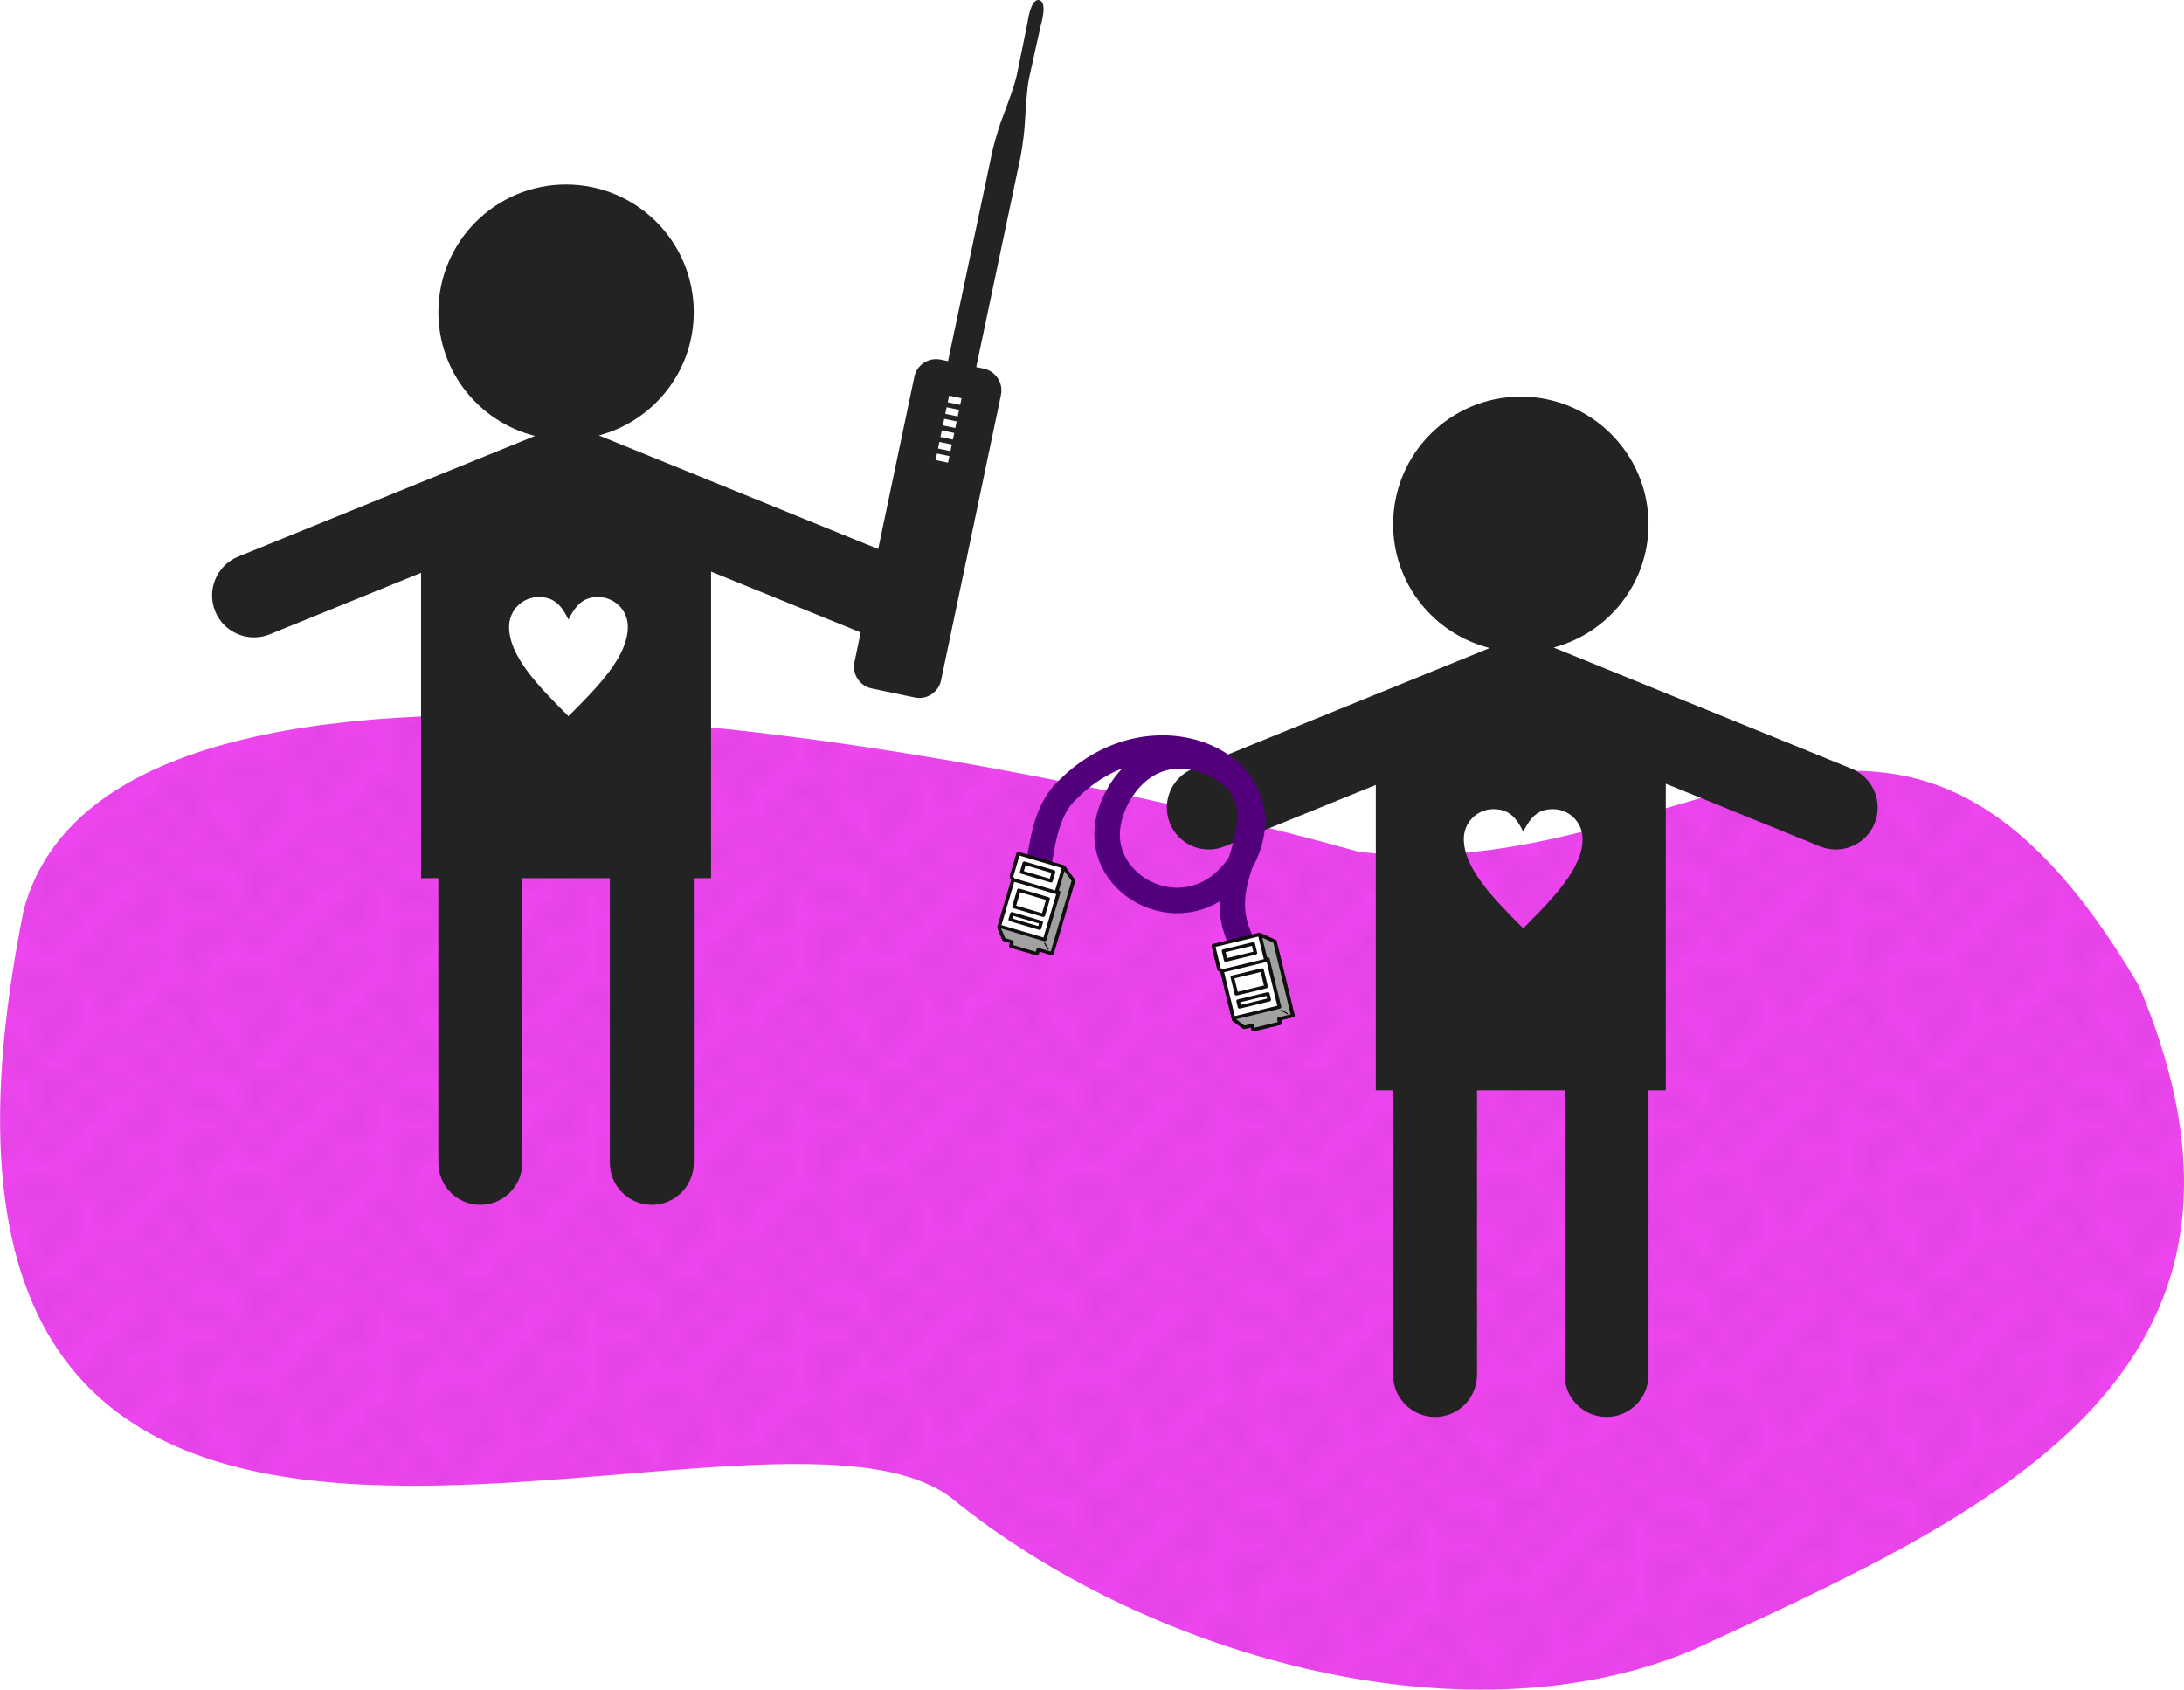 <?xml version="1.0" encoding="UTF-8" standalone="no"?>
<!-- Created with Inkscape (http://www.inkscape.org/) -->

<svg
   xmlns:osb="http://www.openswatchbook.org/uri/2009/osb"
   xmlns:dc="http://purl.org/dc/elements/1.1/"
   xmlns:cc="http://creativecommons.org/ns#"
   xmlns:rdf="http://www.w3.org/1999/02/22-rdf-syntax-ns#"
   xmlns:svg="http://www.w3.org/2000/svg"
   xmlns="http://www.w3.org/2000/svg"
   xmlns:sodipodi="http://sodipodi.sourceforge.net/DTD/sodipodi-0.dtd"
   xmlns:inkscape="http://www.inkscape.org/namespaces/inkscape"
   width="1041.573"
   height="806.273"
   id="svg2"
   version="1.1"
   inkscape:version="0.92.1 r15371"
   sodipodi:docname="Pair_of_installers.svg"
   inkscape:export-filename="/home/james/Documents/graphics/CommunityTechResources/Pair_of_installers.png"
   inkscape:export-xdpi="71.129997"
   inkscape:export-ydpi="71.129997">
  <defs
     id="defs4">
    <pattern
       inkscape:isstock="true"
       inkscape:stockid="Polka dots, medium"
       id="Polkadots-med"
       patternTransform="translate(0,0) scale(10,10)"
       height="10"
       width="10"
       patternUnits="userSpaceOnUse"
       inkscape:collect="always">
      <circle
         id="circle5722"
         r="0.15"
         cy="0.810"
         cx="2.567"
         style="fill:black;stroke:none" />
      <circle
         id="circle5724"
         r="0.15"
         cy="2.33"
         cx="3.048"
         style="fill:black;stroke:none" />
      <circle
         id="circle5726"
         r="0.15"
         cy="2.415"
         cx="4.418"
         style="fill:black;stroke:none" />
      <circle
         id="circle5728"
         r="0.15"
         cy="3.029"
         cx="1.844"
         style="fill:black;stroke:none" />
      <circle
         id="circle5730"
         r="0.15"
         cy="1.363"
         cx="6.08"
         style="fill:black;stroke:none" />
      <circle
         id="circle5732"
         r="0.15"
         cy="4.413"
         cx="5.819"
         style="fill:black;stroke:none" />
      <circle
         id="circle5734"
         r="0.15"
         cy="4.048"
         cx="4.305"
         style="fill:black;stroke:none" />
      <circle
         id="circle5736"
         r="0.15"
         cy="3.045"
         cx="5.541"
         style="fill:black;stroke:none" />
      <circle
         id="circle5738"
         r="0.15"
         cy="5.527"
         cx="4.785"
         style="fill:black;stroke:none" />
      <circle
         id="circle5740"
         r="0.15"
         cy="5.184"
         cx="2.667"
         style="fill:black;stroke:none" />
      <circle
         id="circle5742"
         r="0.15"
         cy="1.448"
         cx="7.965"
         style="fill:black;stroke:none" />
      <circle
         id="circle5744"
         r="0.15"
         cy="5.049"
         cx="7.047"
         style="fill:black;stroke:none" />
      <circle
         id="circle5746"
         r="0.15"
         cy="0.895"
         cx="4.340"
         style="fill:black;stroke:none" />
      <circle
         id="circle5748"
         r="0.15"
         cy="0.340"
         cx="7.125"
         style="fill:black;stroke:none" />
      <circle
         id="circle5750"
         r="0.15"
         cy="1.049"
         cx="9.553"
         style="fill:black;stroke:none" />
      <circle
         id="circle5752"
         r="0.15"
         cy="2.689"
         cx="7.006"
         style="fill:black;stroke:none" />
      <circle
         id="circle5754"
         r="0.15"
         cy="2.689"
         cx="8.909"
         style="fill:black;stroke:none" />
      <circle
         id="circle5756"
         r="0.15"
         cy="4.407"
         cx="9.315"
         style="fill:black;stroke:none" />
      <circle
         id="circle5758"
         r="0.15"
         cy="3.870"
         cx="7.820"
         style="fill:black;stroke:none" />
      <circle
         id="circle5760"
         r="0.15"
         cy="5.948"
         cx="8.270"
         style="fill:black;stroke:none" />
      <circle
         id="circle5762"
         r="0.15"
         cy="7.428"
         cx="7.973"
         style="fill:black;stroke:none" />
      <circle
         id="circle5764"
         r="0.15"
         cy="8.072"
         cx="9.342"
         style="fill:black;stroke:none" />
      <circle
         id="circle5766"
         r="0.15"
         cy="9.315"
         cx="8.206"
         style="fill:black;stroke:none" />
      <circle
         id="circle5768"
         r="0.15"
         cy="9.475"
         cx="9.682"
         style="fill:black;stroke:none" />
      <circle
         id="circle5770"
         r="0.15"
         cy="6.186"
         cx="9.688"
         style="fill:black;stroke:none" />
      <circle
         id="circle5772"
         r="0.15"
         cy="6.296"
         cx="3.379"
         style="fill:black;stroke:none" />
      <circle
         id="circle5774"
         r="0.15"
         cy="8.204"
         cx="2.871"
         style="fill:black;stroke:none" />
      <circle
         id="circle5776"
         r="0.15"
         cy="8.719"
         cx="4.59"
         style="fill:black;stroke:none" />
      <circle
         id="circle5778"
         r="0.15"
         cy="9.671"
         cx="3.181"
         style="fill:black;stroke:none" />
      <circle
         id="circle5780"
         r="0.15"
         cy="7.315"
         cx="5.734"
         style="fill:black;stroke:none" />
      <circle
         id="circle5782"
         r="0.15"
         cy="6.513"
         cx="6.707"
         style="fill:black;stroke:none" />
      <circle
         id="circle5784"
         r="0.15"
         cy="9.670"
         cx="5.730"
         style="fill:black;stroke:none" />
      <circle
         id="circle5786"
         r="0.15"
         cy="8.373"
         cx="6.535"
         style="fill:black;stroke:none" />
      <circle
         id="circle5788"
         r="0.15"
         cy="7.154"
         cx="4.37"
         style="fill:black;stroke:none" />
      <circle
         id="circle5790"
         r="0.15"
         cy="7.25"
         cx="0.622"
         style="fill:black;stroke:none" />
      <circle
         id="circle5792"
         r="0.15"
         cy="5.679"
         cx="0.831"
         style="fill:black;stroke:none" />
      <circle
         id="circle5794"
         r="0.15"
         cy="8.519"
         cx="1.257"
         style="fill:black;stroke:none" />
      <circle
         id="circle5796"
         r="0.15"
         cy="6.877"
         cx="1.989"
         style="fill:black;stroke:none" />
      <circle
         id="circle5798"
         r="0.15"
         cy="3.181"
         cx="0.374"
         style="fill:black;stroke:none" />
      <circle
         id="circle5800"
         r="0.15"
         cy="1.664"
         cx="1.166"
         style="fill:black;stroke:none" />
      <circle
         id="circle5802"
         r="0.15"
         cy="0.093"
         cx="1.151"
         style="fill:black;stroke:none" />
      <circle
         id="circle5804"
         r="0.15"
         cy="10.093"
         cx="1.151"
         style="fill:black;stroke:none" />
      <circle
         id="circle5806"
         r="0.15"
         cy="4.451"
         cx="1.302"
         style="fill:black;stroke:none" />
      <circle
         id="circle5808"
         r="0.15"
         cy="3.763"
         cx="3.047"
         style="fill:black;stroke:none" />
    </pattern>
    <linearGradient
       id="linearGradient5446"
       osb:paint="solid">
      <stop
         style="stop-color:#000000;stop-opacity:1;"
         offset="0"
         id="stop5444" />
    </linearGradient>
    <clipPath
       id="clipPath3058"
       clipPathUnits="userSpaceOnUse">
      <path
         id="path3060"
         d="M 0,0 H 652.8 V 844.8 H 0 Z"
         inkscape:connector-curvature="0"
         style="stroke-width:1.067" />
    </clipPath>
    <clipPath
       clipPathUnits="userSpaceOnUse"
       id="clipPath18">
      <path
         d="M 0,792 H 612 V 0 H 0 Z"
         id="path20"
         inkscape:connector-curvature="0" />
    </clipPath>
    <clipPath
       clipPathUnits="userSpaceOnUse"
       id="clipPath56">
      <path
         d="M 0,792 H 612 V 0 H 0 Z"
         id="path58"
         inkscape:connector-curvature="0" />
    </clipPath>
    <clipPath
       clipPathUnits="userSpaceOnUse"
       id="clipPath764">
      <path
         d="m 60.155,472.06 h 69.989 v 66.345 H 60.155 Z"
         id="path766"
         inkscape:connector-curvature="0" />
    </clipPath>
    <clipPath
       clipPathUnits="userSpaceOnUse"
       id="clipPath778">
      <path
         d="m 36.4,393.12 h 131.681 v 76.32 H 36.4 Z"
         id="path780"
         inkscape:connector-curvature="0" />
    </clipPath>
    <clipPath
       clipPathUnits="userSpaceOnUse"
       id="clipPath790">
      <path
         d="m 36.8,315.8 h 131.68 v 76.32 H 36.8 Z"
         id="path792"
         inkscape:connector-curvature="0" />
    </clipPath>
    <clipPath
       clipPathUnits="userSpaceOnUse"
       id="clipPath840">
      <path
         d="m 69.28,123.822 34.642,-28.052 24.045,29.694 -34.641,28.052 z"
         id="path842"
         inkscape:connector-curvature="0" />
    </clipPath>
    <clipPath
       clipPathUnits="userSpaceOnUse"
       id="clipPath868">
      <path
         d="M 36,239.48 H 168.48 V 315.8 H 36 Z"
         id="path870"
         inkscape:connector-curvature="0" />
    </clipPath>
    <clipPath
       clipPathUnits="userSpaceOnUse"
       id="clipPath934">
      <path
         d="m 54.72,168.729 h 65.071 v 62.585 H 54.72 Z"
         id="path936"
         inkscape:connector-curvature="0" />
    </clipPath>
  </defs>
  <sodipodi:namedview
     id="base"
     pagecolor="#ffffff"
     bordercolor="#666666"
     borderopacity="1.0"
     inkscape:pageopacity="0.0"
     inkscape:pageshadow="2"
     inkscape:zoom="0.35000001"
     inkscape:cx="112.15786"
     inkscape:cy="663.55094"
     inkscape:document-units="px"
     inkscape:current-layer="layer1"
     showgrid="true"
     fit-margin-top="0"
     fit-margin-left="0"
     fit-margin-right="0"
     fit-margin-bottom="0"
     inkscape:window-width="1362"
     inkscape:window-height="729"
     inkscape:window-x="0"
     inkscape:window-y="18"
     inkscape:window-maximized="0"
     inkscape:pagecheckerboard="true" />
  <g
     inkscape:label="Layer 1"
     inkscape:groupmode="layer"
     id="layer1"
     transform="translate(529.415,-216.065)">
    <g
       id="g5484"
       transform="translate(947.81,158.476)"
       inkscape:export-filename="/home/andygunn/Commotion/Construction Kit/Graphic Assets/Pair_of_installers.png"
       inkscape:export-xdpi="27.59"
       inkscape:export-ydpi="27.59"
       style="fill-rule:nonzero;stroke:none;stroke-opacity:1">
      <path
         sodipodi:nodetypes="cccccc"
         inkscape:connector-curvature="0"
         id="path3033-4"
         d="m -828.902,463.968 c -160.387,-44.774 -593.159,-134.076 -636.952,27.429 -86.265,427.663 345.74,209.066 441.905,280.381 90.172,73.907 242.359,119.418 353.524,73.143 140.758,-64.934 291.6,-130.826 213.333,-316.952 -115.613,-197.286 -212.741,-46.408 -371.81,-64 z"
         style="fill:#ed45ef;fill-opacity:1;fill-rule:nonzero;stroke:none;stroke-width:1.067;stroke-opacity:1"
         inkscape:export-xdpi="27.59"
         inkscape:export-ydpi="27.59" />
      <path
         sodipodi:nodetypes="cccccc"
         inkscape:connector-curvature="0"
         id="path3033"
         d="M -828.952,464.234 C -989.339,419.46 -1422.111,330.158 -1465.905,491.663 -1552.17,919.326 -1120.165,700.729 -1024,772.043 c 90.172,73.907 242.359,119.418 353.524,73.143 140.758,-64.934 291.6,-130.826 213.333,-316.952 -115.613,-197.286 -212.741,-46.408 -371.81,-64 z"
         style="fill:url(#Polkadots-med);fill-opacity:1;stroke:none;stroke-width:1.067;fill-rule:nonzero;stroke-opacity:1" />
    </g>
    <path
       style="fill:#232323;fill-opacity:1;fill-rule:nonzero;stroke:none;stroke-width:2.313"
       d="M 495.111 0.002 C 491.403 0.127 490.111 10.316 490.111 10.316 C 490.111 10.316 486.073 30.528 484.916 35.838 C 483.762 41.146 480.992 48.305 478.014 56.314 C 475.032 64.321 473.275 72.07 473.275 72.07 L 452.125 172.283 L 448.607 171.547 C 442.877 170.345 437.259 174.014 436.057 179.744 L 407.502 315.85 C 406.3 321.58 409.969 327.198 415.699 328.4 L 436.256 332.713 C 441.986 333.915 447.608 330.248 448.811 324.518 L 477.367 188.41 C 478.569 182.68 474.894 177.062 469.164 175.859 L 465.57 175.105 L 486.674 74.973 C 486.674 74.973 488.23 67.182 488.768 58.658 C 489.309 50.13 489.701 42.46 490.807 37.145 C 491.914 31.822 496.461 11.719 496.461 11.719 C 496.461 11.719 499.633 1.244 495.756 0.131 L 495.479 0.021 C 495.354 0.004 495.231 -0.002 495.111 0.002 z M 452.635 188.742 L 458.57 189.986 L 457.91 193.131 L 451.977 191.887 L 452.635 188.742 z M 451.477 194.262 L 457.412 195.506 L 456.752 198.646 L 450.818 197.402 L 451.477 194.262 z M 450.32 199.773 L 456.254 201.02 L 455.596 204.164 L 449.66 202.92 L 450.32 199.773 z M 449.162 205.295 L 455.098 206.539 L 454.438 209.68 L 448.504 208.434 L 449.162 205.295 z M 448.006 210.807 L 453.939 212.053 L 453.281 215.191 L 447.348 213.947 L 448.006 210.807 z M 446.85 216.322 L 452.783 217.566 L 452.123 220.711 L 446.189 219.467 L 446.85 216.322 z "
       transform="translate(-529.415,216.065)"
       id="path3064" />
    <path
       style="fill:#232323;fill-opacity:1;fill-rule:nonzero;stroke:none;stroke-width:8.747"
       d="M 269.941 88.014 C 236.325 88.014 209.068 115.28 209.068 148.922 C 209.068 177.456 228.699 201.326 255.15 207.939 L 232.793 217.037 C 232.268 217.256 231.725 217.457 231.209 217.676 L 113.609 265.506 C 103.375 269.678 98.46 281.364 102.615 291.572 C 106.779 301.824 118.465 306.733 128.682 302.561 L 200.803 273.248 L 200.803 418.916 L 209.053 418.916 L 209.053 554.719 C 209.053 565.758 218.018 574.725 229.057 574.725 C 240.113 574.725 249.07 565.758 249.07 554.719 L 249.07 418.916 L 290.848 418.916 L 290.848 554.719 C 290.848 565.758 299.806 574.725 310.854 574.725 C 321.901 574.725 330.867 565.758 330.867 554.719 L 330.867 418.916 L 339.107 418.916 L 339.107 272.67 L 412.629 302.561 C 422.846 306.733 434.532 301.824 438.695 291.572 C 442.85 281.364 437.925 269.678 427.699 265.506 L 285.607 207.721 C 311.648 200.793 330.857 177.141 330.857 148.922 C 330.857 115.28 303.592 88.014 269.941 88.014 z M 256.939 284.809 C 264.007 284.809 267.664 288.448 271.102 295.533 C 274.74 288.448 278.196 284.809 285.264 284.809 C 293.11 284.809 299.426 291.132 299.426 298.979 C 299.426 313.14 285.263 327.487 271.102 341.648 C 256.94 327.487 242.777 313.14 242.777 298.979 C 242.777 291.132 249.084 284.809 256.939 284.809 z "
       id="path1946"
       transform="translate(-529.415,216.065)" />
    <path
       style="fill:#232323;fill-opacity:1;fill-rule:nonzero;stroke:none;stroke-width:8.747"
       d="M 725.275 189.195 C 691.659 189.195 664.402 216.461 664.402 250.104 C 664.402 278.637 684.031 302.508 710.482 309.121 L 688.125 318.219 C 687.6 318.437 687.057 318.639 686.541 318.857 L 568.943 366.688 C 558.709 370.86 553.792 382.546 557.947 392.754 C 562.111 403.006 573.797 407.913 584.014 403.74 L 656.137 374.428 L 656.137 520.098 L 664.385 520.098 L 664.385 655.9 C 664.385 666.939 673.35 675.904 684.389 675.904 C 695.445 675.904 704.404 666.939 704.404 655.9 L 704.404 520.098 L 746.18 520.098 L 746.18 655.9 C 746.18 666.939 755.138 675.904 766.186 675.904 C 777.233 675.904 786.199 666.939 786.199 655.9 L 786.199 520.098 L 794.439 520.098 L 794.439 373.852 L 867.961 403.74 C 878.178 407.913 889.864 403.006 894.027 392.754 C 898.182 382.546 893.259 370.86 883.033 366.688 L 740.941 308.902 C 766.982 301.974 786.191 278.322 786.191 250.104 C 786.191 216.461 758.926 189.195 725.275 189.195 z M 712.273 385.988 C 719.341 385.988 722.996 389.628 726.434 396.713 C 730.072 389.628 733.528 385.988 740.596 385.988 C 748.442 385.988 754.758 392.314 754.758 400.16 C 754.758 414.322 740.595 428.666 726.434 442.828 C 712.272 428.666 698.111 414.322 698.111 400.16 C 698.111 392.314 704.418 385.988 712.273 385.988 z "
       transform="translate(-529.415,216.065)"
       id="path1946-4" />
    <path
       style="fill:none;stroke:#52007b;stroke-width:12.189;stroke-linecap:round;stroke-linejoin:miter;stroke-miterlimit:4;stroke-dasharray:none;stroke-opacity:1"
       d="M 62.387,664.89 C 55.012,649.135 58.907,637.405 63.09,624.902 68.947,605.325 69.404,592.117 52.331,581.854 18.5,564.478 0.085,594.924 -1.257,611.038 -4.549,641.498 39.755,662.08 62.094,627.901 87.727,582.499 21.99,550.386 -20.143,592.718 -31.611,603.193 -32.415,621.629 -34.56,630.842"
       id="path4103"
       inkscape:connector-curvature="0"
       sodipodi:nodetypes="ccccccc" />
    <g
       id="g4109"
       transform="matrix(-0.694,0.169,-0.169,-0.694,327.292,968.221)">
      <rect
         y="451.617"
         x="245.319"
         height="32.15"
         width="31.396"
         id="rect4105"
         style="fill:#ffffff;fill-opacity:1;stroke:none;stroke-width:1.067" />
      <rect
         y="484.049"
         x="246.45"
         height="17.536"
         width="31.584"
         id="rect4107"
         style="fill:#ffffff;fill-opacity:1;stroke:none;stroke-width:1.067" />
      <g
         transform="rotate(90.389,344.263,422.608)"
         id="g4015">
        <path
           style="fill:#a1a1a1;fill-opacity:1;stroke:none;stroke-width:1.067"
           d="m 373.969,522.229 32.366,-0.361 1.091,-1.585 h 15.032 l -5.296,7.808 -50.497,0.275 -0.369,-9.481 -2.839,-0.252 -0.228,-17.196 2.95,-0.644 0.275,-5.615 6.583,-4.824 0.086,30.551 z"
           id="path3245"
           inkscape:connector-curvature="0"
           sodipodi:nodetypes="cccccccccccccc" />
        <g
           id="g3212">
          <g
             transform="matrix(0.695,-0.004,0.004,0.745,361.772,487.035)"
             id="g872">
            <g
               transform="translate(13.057,46.746)"
               id="g874">
              <path
                 inkscape:connector-curvature="0"
                 id="path876"
                 style="fill:#100f0d;fill-opacity:1;fill-rule:nonzero;stroke:none;stroke-width:1.067"
                 d="m 0,0 -4.526,4.526 c -0.208,0.209 -0.208,0.546 0,0.754 0.105,0.105 0.241,0.157 0.378,0.157 0.137,0 0.273,-0.052 0.377,-0.157 L 0.754,0.754 c 0.208,-0.208 0.208,-0.546 0,-0.754 C 0.546,-0.208 0.208,-0.208 0,0" />
            </g>
          </g>
          <g
             transform="matrix(0.695,-0.004,0.004,0.745,361.772,487.035)"
             id="g878">
            <g
               transform="translate(87.467,42.667)"
               id="g880">
              <path
                 inkscape:connector-curvature="0"
                 id="path882"
                 style="fill:#100f0d;fill-opacity:1;fill-rule:nonzero;stroke:none;stroke-width:1.067"
                 d="M 0,0 H -21.954 C -22.107,0 -22.256,0.022 -22.4,0.064 v -37.836 c 0.075,-0.07 0.148,-0.143 0.209,-0.227 l 1.057,-1.468 H 0 Z M -9.123,11.733 H -80 V 0.533 c 0,-0.883 -0.716,-1.6 -1.6,-1.6 h -2.667 V -22.4 H -81.6 c 0.884,0 1.6,-0.717 1.6,-1.6 v -6.806 l 7.807,-6.029 0.001,40.342 c 0,0.883 0.716,1.6 1.6,1.6 h 47.466 c 0.884,0 1.6,-0.717 1.6,-1.6 0,-0.037 -0.007,-0.071 -0.011,-0.108 L -21.324,3.2 H -1.967 Z M -25.6,-37.333 V 1.907 h -43.392 l -0.001,-39.241 z m 27.2,-5.333 h -23.554 c -0.514,0 -0.998,0.247 -1.298,0.666 l -1.057,1.468 h -45.537 -1.492 -0.755 c -0.354,0 -0.699,0.117 -0.978,0.333 l -9.506,7.342 c -0.393,0.304 -0.622,0.771 -0.622,1.267 V -25.6 h -2.667 c -0.884,0 -1.6,0.717 -1.6,1.6 V 0.533 c 0,0.883 0.716,1.6 1.6,1.6 H -83.2 V 13.333 c 0,0.883 0.716,1.6 1.6,1.6 h 73.222 c 0.474,0 0.923,-0.209 1.227,-0.572 L 2.826,2.466 C 3.068,2.177 3.2,1.813 3.2,1.438 V -41.067 c 0,-0.883 -0.716,-1.6 -1.6,-1.6" />
            </g>
          </g>
          <g
             transform="matrix(0.695,-0.004,0.004,0.745,361.772,487.035)"
             id="g884">
            <g
               transform="translate(27.545,13.035)"
               id="g886">
              <path
                 inkscape:connector-curvature="0"
                 id="path888"
                 style="fill:#100f0d;fill-opacity:1;fill-rule:nonzero;stroke:none;stroke-width:1.067"
                 d="m 0,0 h 2.658 v 24.177 h -2.659 z m -1.601,27.377 h 5.859 c 0.883,0 1.6,-0.717 1.6,-1.6 V -1.6 c 0,-0.423 -0.169,-0.831 -0.468,-1.132 C 5.089,-3.031 4.683,-3.2 4.258,-3.2 H -1.6 c -0.884,0 -1.6,0.717 -1.6,1.6 l -0.001,27.377 c 0,0.425 0.17,0.831 0.469,1.132 0.3,0.3 0.707,0.468 1.131,0.468" />
            </g>
          </g>
          <g
             transform="matrix(0.695,-0.004,0.004,0.745,361.772,487.035)"
             id="g890">
            <g
               transform="translate(40.481,13.035)"
               id="g892">
              <path
                 inkscape:connector-curvature="0"
                 id="path894"
                 style="fill:#100f0d;fill-opacity:1;fill-rule:nonzero;stroke:none;stroke-width:1.067"
                 d="M 0,0 13.325,-0.001 V 24.178 L 0,24.177 Z m -1.6,27.377 16.525,0.001 c 0.425,0 0.831,-0.169 1.132,-0.468 0.3,-0.301 0.468,-0.707 0.468,-1.132 V -1.601 c 0,-0.423 -0.169,-0.831 -0.468,-1.131 -0.301,-0.301 -0.707,-0.469 -1.132,-0.469 L -1.6,-3.2 c -0.884,0 -1.6,0.717 -1.6,1.6 v 27.377 c 0,0.883 0.716,1.6 1.6,1.6" />
            </g>
          </g>
          <g
             transform="matrix(0.695,-0.004,0.004,0.745,361.772,487.035)"
             id="g896">
            <g
               transform="translate(80.239,10.874)"
               id="g898">
              <path
                 inkscape:connector-curvature="0"
                 id="path900"
                 style="fill:#100f0d;fill-opacity:1;fill-rule:nonzero;stroke:none;stroke-width:1.067"
                 d="M 0,0 V 24.178 H -5.858 V 0 Z M -7.458,27.378 H 1.6 c 0.007,-0.001 0.015,-0.001 0.022,0 0.883,0 1.6,-0.717 1.6,-1.6 0,-0.09 -0.007,-0.177 -0.022,-0.261 V -1.6 c 0,-0.883 -0.716,-1.6 -1.6,-1.6 h -9.058 c -0.425,0 -0.831,0.169 -1.132,0.469 C -8.89,-2.431 -9.058,-2.023 -9.058,-1.6 v 27.378 c 0,0.883 0.717,1.6 1.6,1.6" />
            </g>
          </g>
        </g>
      </g>
    </g>
    <g
       transform="matrix(-0.694,0.169,-0.169,-0.694,327.292,968.221)"
       id="g4131">
      <rect
         style="fill:#ffffff;fill-opacity:1;stroke:none;stroke-width:1.067"
         id="rect4133"
         width="31.396"
         height="32.15"
         x="245.319"
         y="451.617" />
      <rect
         style="fill:#ffffff;fill-opacity:1;stroke:none;stroke-width:1.067"
         id="rect4135"
         width="31.584"
         height="17.536"
         x="246.45"
         y="484.049" />
      <g
         id="g4137"
         transform="rotate(90.389,344.263,422.608)">
        <path
           sodipodi:nodetypes="cccccccccccccc"
           inkscape:connector-curvature="0"
           id="path4139"
           d="m 373.969,522.229 32.366,-0.361 1.091,-1.585 h 15.032 l -5.296,7.808 -50.497,0.275 -0.369,-9.481 -2.839,-0.252 -0.228,-17.196 2.95,-0.644 0.275,-5.615 6.583,-4.824 0.086,30.551 z"
           style="fill:#a1a1a1;fill-opacity:1;stroke:none;stroke-width:1.067" />
        <g
           id="g4141">
          <g
             id="g4143"
             transform="matrix(0.695,-0.004,0.004,0.745,361.772,487.035)">
            <g
               id="g4145"
               transform="translate(13.057,46.746)">
              <path
                 d="m 0,0 -4.526,4.526 c -0.208,0.209 -0.208,0.546 0,0.754 0.105,0.105 0.241,0.157 0.378,0.157 0.137,0 0.273,-0.052 0.377,-0.157 L 0.754,0.754 c 0.208,-0.208 0.208,-0.546 0,-0.754 C 0.546,-0.208 0.208,-0.208 0,0"
                 style="fill:#100f0d;fill-opacity:1;fill-rule:nonzero;stroke:none;stroke-width:1.067"
                 id="path4147"
                 inkscape:connector-curvature="0" />
            </g>
          </g>
          <g
             id="g4149"
             transform="matrix(0.695,-0.004,0.004,0.745,361.772,487.035)">
            <g
               id="g4151"
               transform="translate(87.467,42.667)">
              <path
                 d="M 0,0 H -21.954 C -22.107,0 -22.256,0.022 -22.4,0.064 v -37.836 c 0.075,-0.07 0.148,-0.143 0.209,-0.227 l 1.057,-1.468 H 0 Z M -9.123,11.733 H -80 V 0.533 c 0,-0.883 -0.716,-1.6 -1.6,-1.6 h -2.667 V -22.4 H -81.6 c 0.884,0 1.6,-0.717 1.6,-1.6 v -6.806 l 7.807,-6.029 0.001,40.342 c 0,0.883 0.716,1.6 1.6,1.6 h 47.466 c 0.884,0 1.6,-0.717 1.6,-1.6 0,-0.037 -0.007,-0.071 -0.011,-0.108 L -21.324,3.2 H -1.967 Z M -25.6,-37.333 V 1.907 h -43.392 l -0.001,-39.241 z m 27.2,-5.333 h -23.554 c -0.514,0 -0.998,0.247 -1.298,0.666 l -1.057,1.468 h -45.537 -1.492 -0.755 c -0.354,0 -0.699,0.117 -0.978,0.333 l -9.506,7.342 c -0.393,0.304 -0.622,0.771 -0.622,1.267 V -25.6 h -2.667 c -0.884,0 -1.6,0.717 -1.6,1.6 V 0.533 c 0,0.883 0.716,1.6 1.6,1.6 H -83.2 V 13.333 c 0,0.883 0.716,1.6 1.6,1.6 h 73.222 c 0.474,0 0.923,-0.209 1.227,-0.572 L 2.826,2.466 C 3.068,2.177 3.2,1.813 3.2,1.438 V -41.067 c 0,-0.883 -0.716,-1.6 -1.6,-1.6"
                 style="fill:#100f0d;fill-opacity:1;fill-rule:nonzero;stroke:none;stroke-width:1.067"
                 id="path4153"
                 inkscape:connector-curvature="0" />
            </g>
          </g>
          <g
             id="g4155"
             transform="matrix(0.695,-0.004,0.004,0.745,361.772,487.035)">
            <g
               id="g4157"
               transform="translate(27.545,13.035)">
              <path
                 d="m 0,0 h 2.658 v 24.177 h -2.659 z m -1.601,27.377 h 5.859 c 0.883,0 1.6,-0.717 1.6,-1.6 V -1.6 c 0,-0.423 -0.169,-0.831 -0.468,-1.132 C 5.089,-3.031 4.683,-3.2 4.258,-3.2 H -1.6 c -0.884,0 -1.6,0.717 -1.6,1.6 l -0.001,27.377 c 0,0.425 0.17,0.831 0.469,1.132 0.3,0.3 0.707,0.468 1.131,0.468"
                 style="fill:#100f0d;fill-opacity:1;fill-rule:nonzero;stroke:none;stroke-width:1.067"
                 id="path4159"
                 inkscape:connector-curvature="0" />
            </g>
          </g>
          <g
             id="g4161"
             transform="matrix(0.695,-0.004,0.004,0.745,361.772,487.035)">
            <g
               id="g4163"
               transform="translate(40.481,13.035)">
              <path
                 d="M 0,0 13.325,-0.001 V 24.178 L 0,24.177 Z m -1.6,27.377 16.525,0.001 c 0.425,0 0.831,-0.169 1.132,-0.468 0.3,-0.301 0.468,-0.707 0.468,-1.132 V -1.601 c 0,-0.423 -0.169,-0.831 -0.468,-1.131 -0.301,-0.301 -0.707,-0.469 -1.132,-0.469 L -1.6,-3.2 c -0.884,0 -1.6,0.717 -1.6,1.6 v 27.377 c 0,0.883 0.716,1.6 1.6,1.6"
                 style="fill:#100f0d;fill-opacity:1;fill-rule:nonzero;stroke:none;stroke-width:1.067"
                 id="path4165"
                 inkscape:connector-curvature="0" />
            </g>
          </g>
          <g
             id="g4167"
             transform="matrix(0.695,-0.004,0.004,0.745,361.772,487.035)">
            <g
               id="g4169"
               transform="translate(80.239,10.874)">
              <path
                 d="M 0,0 V 24.178 H -5.858 V 0 Z M -7.458,27.378 H 1.6 c 0.007,-0.001 0.015,-0.001 0.022,0 0.883,0 1.6,-0.717 1.6,-1.6 0,-0.09 -0.007,-0.177 -0.022,-0.261 V -1.6 c 0,-0.883 -0.716,-1.6 -1.6,-1.6 h -9.058 c -0.425,0 -0.831,0.169 -1.132,0.469 C -8.89,-2.431 -9.058,-2.023 -9.058,-1.6 v 27.378 c 0,0.883 0.717,1.6 1.6,1.6"
                 style="fill:#100f0d;fill-opacity:1;fill-rule:nonzero;stroke:none;stroke-width:1.067"
                 id="path4171"
                 inkscape:connector-curvature="0" />
            </g>
          </g>
        </g>
      </g>
    </g>
    <g
       transform="matrix(-0.685,-0.201,0.201,-0.685,46.122,1022.759)"
       id="g4131-2">
      <rect
         style="fill:#ffffff;fill-opacity:1;stroke:none;stroke-width:1.067"
         id="rect4133-0"
         width="31.396"
         height="32.15"
         x="245.319"
         y="451.617" />
      <rect
         style="fill:#ffffff;fill-opacity:1;stroke:none;stroke-width:1.067"
         id="rect4135-5"
         width="31.584"
         height="17.536"
         x="246.45"
         y="484.049" />
      <g
         id="g4137-6"
         transform="rotate(90.389,344.263,422.608)">
        <path
           sodipodi:nodetypes="cccccccccccccc"
           inkscape:connector-curvature="0"
           id="path4139-5"
           d="m 373.969,522.229 32.366,-0.361 1.091,-1.585 h 15.032 l -5.296,7.808 -50.497,0.275 -0.369,-9.481 -2.839,-0.252 -0.228,-17.196 2.95,-0.644 0.275,-5.615 6.583,-4.824 0.086,30.551 z"
           style="fill:#a1a1a1;fill-opacity:1;stroke:none;stroke-width:1.067" />
        <g
           id="g4141-6">
          <g
             id="g4143-5"
             transform="matrix(0.695,-0.004,0.004,0.745,361.772,487.035)">
            <g
               id="g4145-6"
               transform="translate(13.057,46.746)">
              <path
                 d="m 0,0 -4.526,4.526 c -0.208,0.209 -0.208,0.546 0,0.754 0.105,0.105 0.241,0.157 0.378,0.157 0.137,0 0.273,-0.052 0.377,-0.157 L 0.754,0.754 c 0.208,-0.208 0.208,-0.546 0,-0.754 C 0.546,-0.208 0.208,-0.208 0,0"
                 style="fill:#100f0d;fill-opacity:1;fill-rule:nonzero;stroke:none;stroke-width:1.067"
                 id="path4147-5"
                 inkscape:connector-curvature="0" />
            </g>
          </g>
          <g
             id="g4149-8"
             transform="matrix(0.695,-0.004,0.004,0.745,361.772,487.035)">
            <g
               id="g4151-0"
               transform="translate(87.467,42.667)">
              <path
                 d="M 0,0 H -21.954 C -22.107,0 -22.256,0.022 -22.4,0.064 v -37.836 c 0.075,-0.07 0.148,-0.143 0.209,-0.227 l 1.057,-1.468 H 0 Z M -9.123,11.733 H -80 V 0.533 c 0,-0.883 -0.716,-1.6 -1.6,-1.6 h -2.667 V -22.4 H -81.6 c 0.884,0 1.6,-0.717 1.6,-1.6 v -6.806 l 7.807,-6.029 0.001,40.342 c 0,0.883 0.716,1.6 1.6,1.6 h 47.466 c 0.884,0 1.6,-0.717 1.6,-1.6 0,-0.037 -0.007,-0.071 -0.011,-0.108 L -21.324,3.2 H -1.967 Z M -25.6,-37.333 V 1.907 h -43.392 l -0.001,-39.241 z m 27.2,-5.333 h -23.554 c -0.514,0 -0.998,0.247 -1.298,0.666 l -1.057,1.468 h -45.537 -1.492 -0.755 c -0.354,0 -0.699,0.117 -0.978,0.333 l -9.506,7.342 c -0.393,0.304 -0.622,0.771 -0.622,1.267 V -25.6 h -2.667 c -0.884,0 -1.6,0.717 -1.6,1.6 V 0.533 c 0,0.883 0.716,1.6 1.6,1.6 H -83.2 V 13.333 c 0,0.883 0.716,1.6 1.6,1.6 h 73.222 c 0.474,0 0.923,-0.209 1.227,-0.572 L 2.826,2.466 C 3.068,2.177 3.2,1.813 3.2,1.438 V -41.067 c 0,-0.883 -0.716,-1.6 -1.6,-1.6"
                 style="fill:#100f0d;fill-opacity:1;fill-rule:nonzero;stroke:none;stroke-width:1.067"
                 id="path4153-2"
                 inkscape:connector-curvature="0" />
            </g>
          </g>
          <g
             id="g4155-3"
             transform="matrix(0.695,-0.004,0.004,0.745,361.772,487.035)">
            <g
               id="g4157-1"
               transform="translate(27.545,13.035)">
              <path
                 d="m 0,0 h 2.658 v 24.177 h -2.659 z m -1.601,27.377 h 5.859 c 0.883,0 1.6,-0.717 1.6,-1.6 V -1.6 c 0,-0.423 -0.169,-0.831 -0.468,-1.132 C 5.089,-3.031 4.683,-3.2 4.258,-3.2 H -1.6 c -0.884,0 -1.6,0.717 -1.6,1.6 l -0.001,27.377 c 0,0.425 0.17,0.831 0.469,1.132 0.3,0.3 0.707,0.468 1.131,0.468"
                 style="fill:#100f0d;fill-opacity:1;fill-rule:nonzero;stroke:none;stroke-width:1.067"
                 id="path4159-7"
                 inkscape:connector-curvature="0" />
            </g>
          </g>
          <g
             id="g4161-0"
             transform="matrix(0.695,-0.004,0.004,0.745,361.772,487.035)">
            <g
               id="g4163-6"
               transform="translate(40.481,13.035)">
              <path
                 d="M 0,0 13.325,-0.001 V 24.178 L 0,24.177 Z m -1.6,27.377 16.525,0.001 c 0.425,0 0.831,-0.169 1.132,-0.468 0.3,-0.301 0.468,-0.707 0.468,-1.132 V -1.601 c 0,-0.423 -0.169,-0.831 -0.468,-1.131 -0.301,-0.301 -0.707,-0.469 -1.132,-0.469 L -1.6,-3.2 c -0.884,0 -1.6,0.717 -1.6,1.6 v 27.377 c 0,0.883 0.716,1.6 1.6,1.6"
                 style="fill:#100f0d;fill-opacity:1;fill-rule:nonzero;stroke:none;stroke-width:1.067"
                 id="path4165-8"
                 inkscape:connector-curvature="0" />
            </g>
          </g>
          <g
             id="g4167-3"
             transform="matrix(0.695,-0.004,0.004,0.745,361.772,487.035)">
            <g
               id="g4169-4"
               transform="translate(80.239,10.874)">
              <path
                 d="M 0,0 V 24.178 H -5.858 V 0 Z M -7.458,27.378 H 1.6 c 0.007,-0.001 0.015,-0.001 0.022,0 0.883,0 1.6,-0.717 1.6,-1.6 0,-0.09 -0.007,-0.177 -0.022,-0.261 V -1.6 c 0,-0.883 -0.716,-1.6 -1.6,-1.6 h -9.058 c -0.425,0 -0.831,0.169 -1.132,0.469 C -8.89,-2.431 -9.058,-2.023 -9.058,-1.6 v 27.378 c 0,0.883 0.717,1.6 1.6,1.6"
                 style="fill:#100f0d;fill-opacity:1;fill-rule:nonzero;stroke:none;stroke-width:1.067"
                 id="path4171-5"
                 inkscape:connector-curvature="0" />
            </g>
          </g>
        </g>
      </g>
    </g>
  </g>
</svg>
